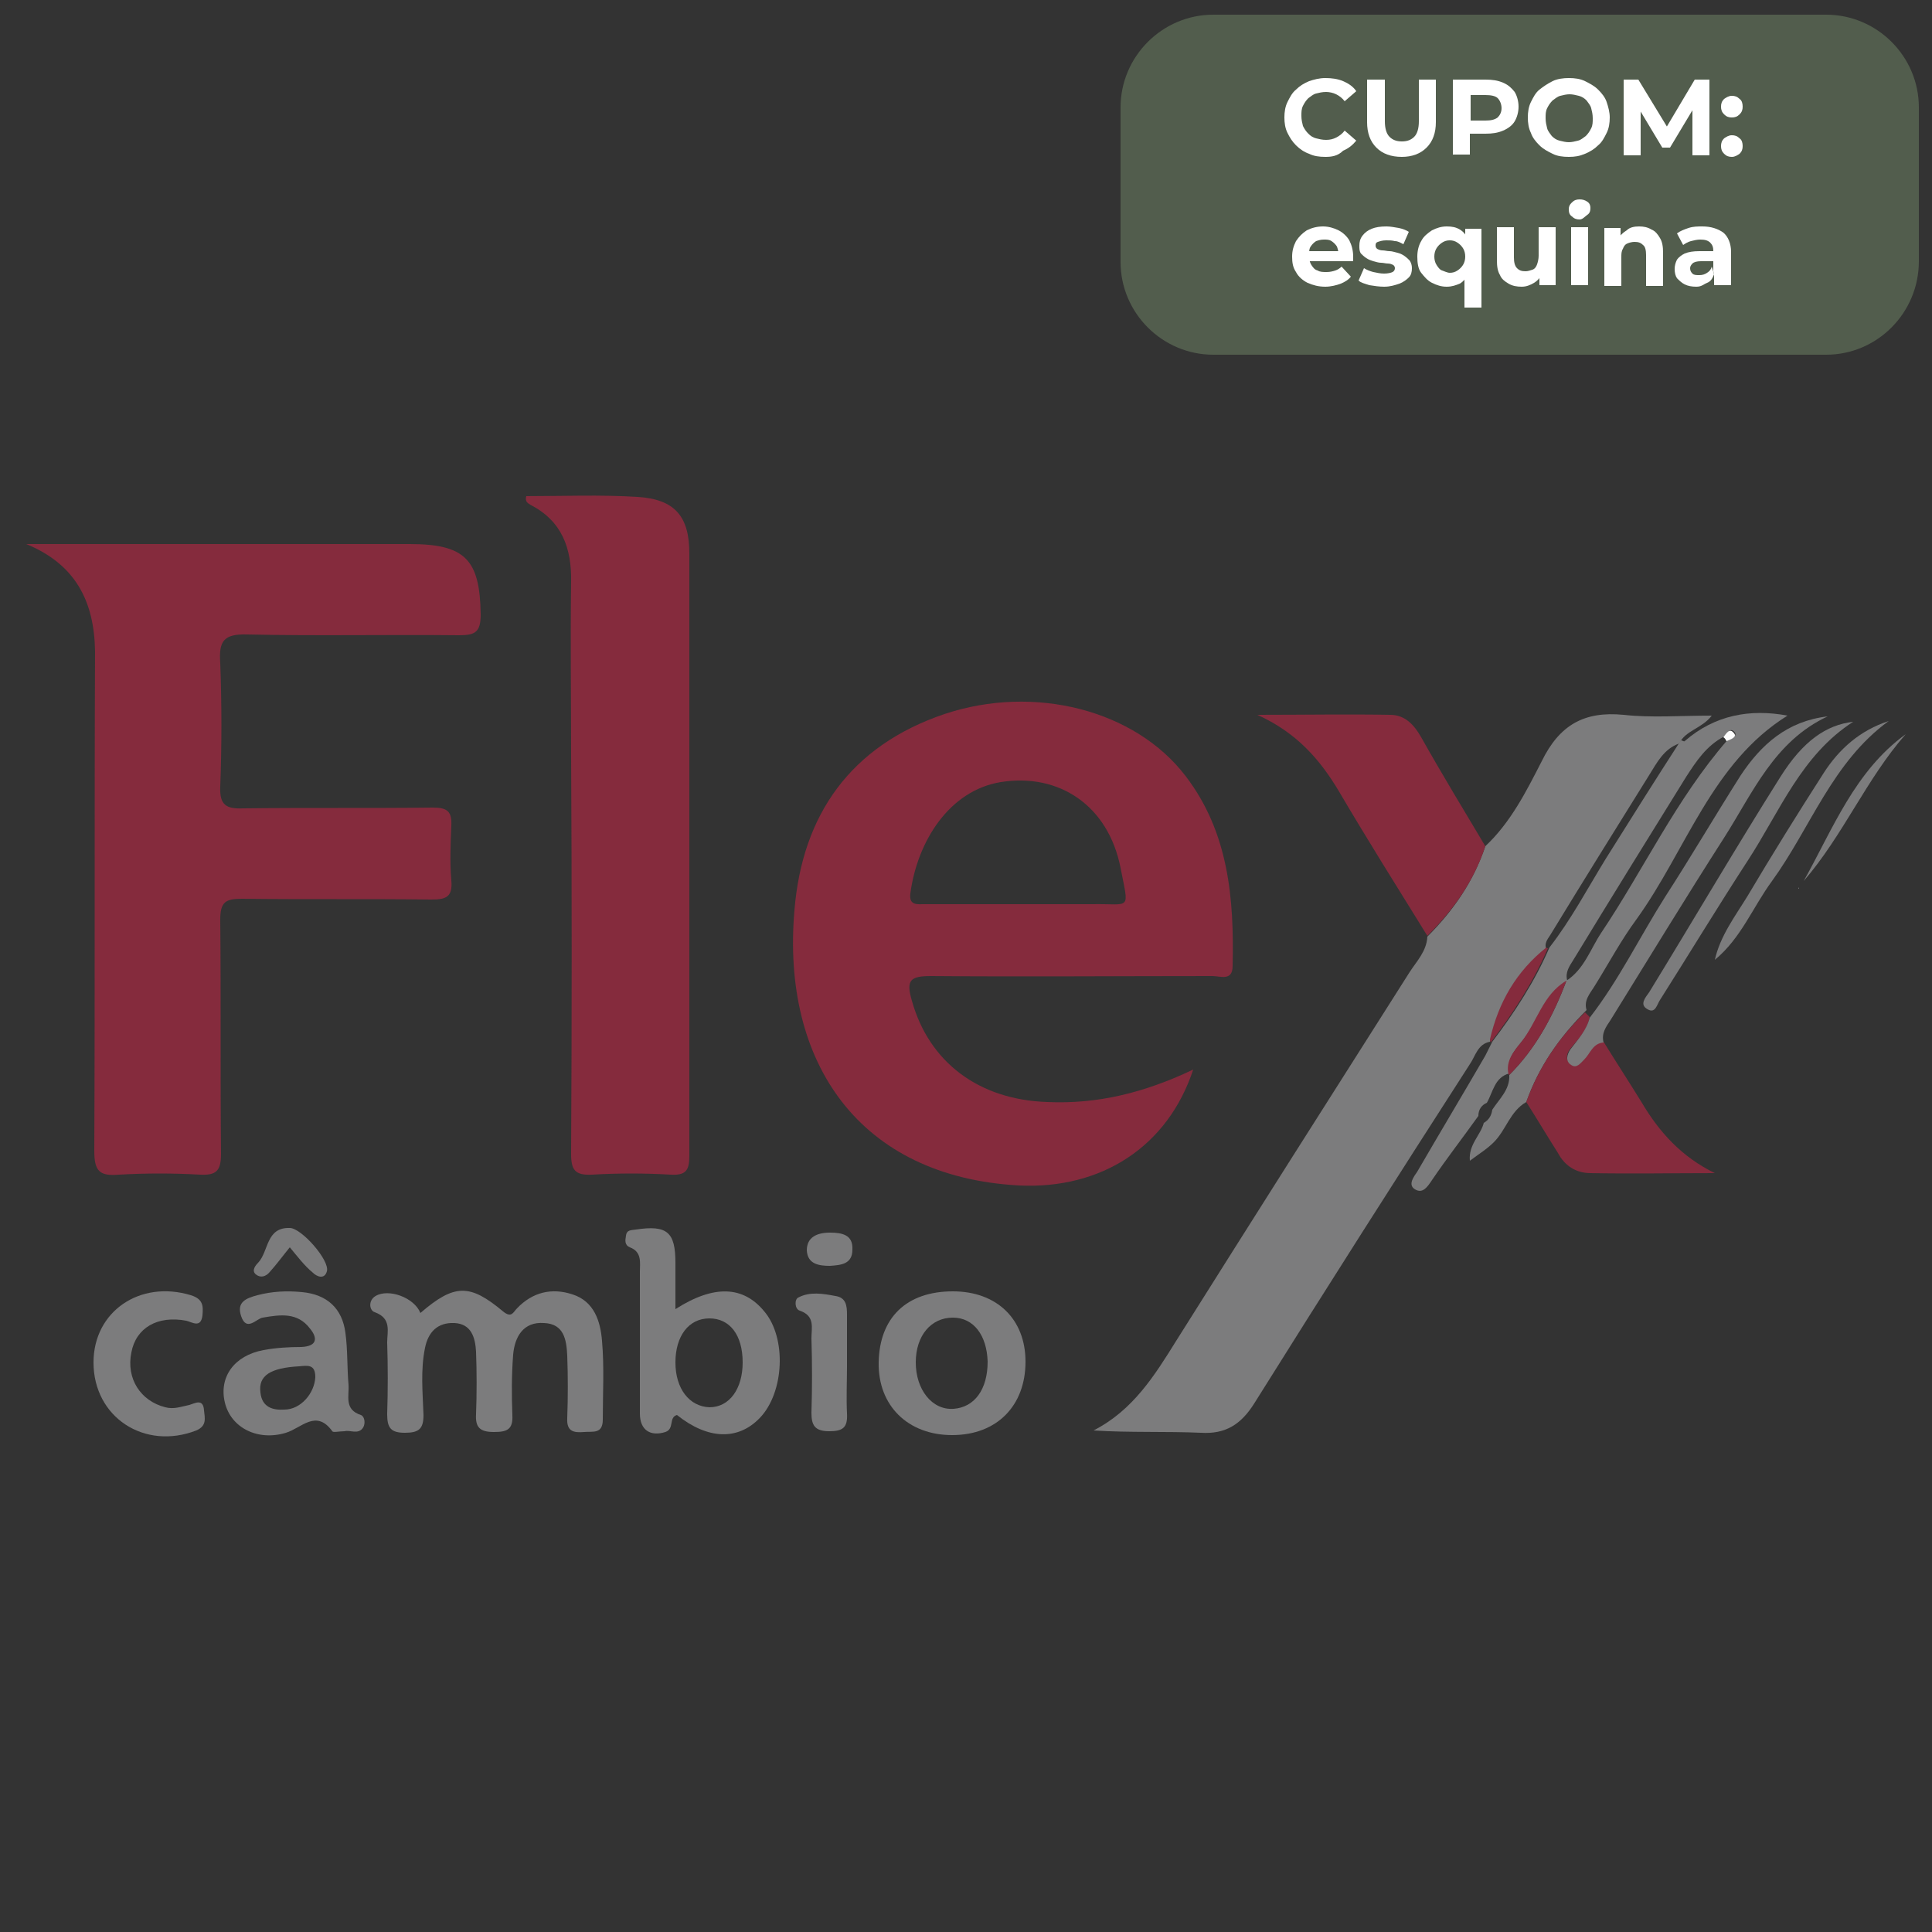 <?xml version="1.0" encoding="utf-8"?>
<!-- Generator: Adobe Illustrator 25.4.1, SVG Export Plug-In . SVG Version: 6.00 Build 0)  -->
<svg version="1.1" id="Layer_1" xmlns="http://www.w3.org/2000/svg" xmlns:xlink="http://www.w3.org/1999/xlink" x="0px" y="0px"
	 viewBox="0 0 250 250" style="enable-background:new 0 0 250 250;" xml:space="preserve">
<rect x="0" y="0" width="250" height="250" fill="#333333" stroke="none"/>
<style type="text/css">
	.st0{fill:#852B3D;}
	.st1{fill:#7C7C7D;}
	.st2{fill:#FEFEFE;}
	.st3{fill:#525D4D;}
	.st4{fill:#FFFFFF;}
</style>
<g>
	<path class="st0" d="M3.4,70.4c3.4,0,6.9,0,10.3,0c13.1,0,26.2,0,39.3,0c7.2,0,9.1,2,9.2,9.1c0,2.3-0.7,2.7-2.8,2.7
		c-9.1-0.1-18.3,0.1-27.4-0.1c-3.1-0.1-3.7,0.9-3.5,3.7c0.2,5.3,0.2,10.7,0,16c-0.1,2.4,0.8,2.9,3,2.8c8.2-0.1,16.3,0,24.5-0.1
		c1.9,0,2.5,0.5,2.4,2.4c-0.1,2.3-0.2,4.7,0,7c0.2,2.2-0.7,2.5-2.6,2.5c-8.2-0.1-16.3,0-24.5-0.1c-2.1,0-2.8,0.4-2.8,2.7
		c0.1,10.1,0,20.2,0.1,30.3c0,2.2-0.6,2.8-2.7,2.7c-3.5-0.2-7-0.2-10.5,0c-2.5,0.2-3.2-0.4-3.2-3.1c0.1-21.5,0-43.1,0.1-64.6
		C12.2,77.7,9.7,73,3.4,70.4z"/>
	<path class="st0" d="M154.4,138.4c-3.3,10-11.9,15.5-22.5,15c-20.7-1.1-30.8-15.9-29.1-35.6c1-12.4,7.3-21.3,19.4-25.4
		c11.7-3.9,24.7-0.5,31.2,8c5.6,7.3,6.3,15.9,6.1,24.6c0,2-1.6,1.3-2.6,1.3c-12.1,0-24.3,0.1-36.4,0c-2.7,0-3.3,0.5-2.5,3.2
		c2.2,7.9,8.6,12.8,17.5,13.1C142,142.9,148.1,141.4,154.4,138.4z M131.4,117c3.3,0,6.6,0,9.9,0c5.1-0.1,4.8,1,3.7-4.7
		c-1.6-8.1-8-12.3-15.5-11.1c-6.7,1.1-10.8,7.7-11.7,14.4c-0.2,1.6,0.9,1.4,1.8,1.4C123.5,117,127.4,117,131.4,117z"/>
	<path class="st1" d="M192.2,109.5c3.3-3.1,5.3-7.1,7.3-11c2.3-4.7,5.5-6.5,10.6-6c3.6,0.4,7.3,0.1,11.4,0.1
		c-1.3,1.7-3.4,1.9-4.2,3.6l0,0c-2,0.7-2.9,2.5-3.9,4.1c-4.3,6.9-8.6,13.8-12.8,20.7c-0.4,0.6-0.8,1.1-0.5,1.9
		c-3.9,3.1-6.2,7.1-7.3,11.9c-1.6,0.3-1.9,1.9-2.6,2.9c-9.4,14.6-18.7,29.2-27.9,43.9c-1.7,2.7-3.7,4-6.9,3.8
		c-4.6-0.2-9.2,0-13.9-0.3c5.1-2.6,7.9-7.1,10.7-11.6c10-15.9,20.1-31.8,30.2-47.7c0.9-1.4,2.2-2.7,2.3-4.6
		C188.1,117.8,190.7,114,192.2,109.5z"/>
	<path class="st0" d="M68.1,64.2c4.8,0,9.6-0.2,14.4,0.1c4.8,0.3,6.7,2.5,6.7,7.3c0,26,0,52,0,78c0,1.9-0.5,2.5-2.4,2.4
		c-3.4-0.2-6.8-0.2-10.2,0c-2.2,0.1-2.7-0.6-2.7-2.7c0.1-17.3,0.1-34.5,0-51.8c0-7.4-0.1-14.7,0-22.1c0.1-4.5-1.2-8-5.3-10.1
		C68.3,65.1,67.9,64.9,68.1,64.2z"/>
	<path class="st1" d="M197.5,142.6c-2.1,1.2-2.6,3.6-4.2,5.2c-0.9,0.9-1.9,1.5-3.1,2.4c-0.2-2.1,1.4-3.3,1.8-4.9
		c0.7-0.4,1-1,1.1-1.7c0.9-1.4,2.3-2.6,2.2-4.5c3.5-3.5,5.7-7.7,7.4-12.2c2.3-1.5,3.1-4.1,4.5-6.2c5.5-8.2,9.7-17.3,16.3-24.9
		c0.5-0.2,1.3-0.6,1-1c-0.6-0.8-1,0.1-1.4,0.5c-2.3,1.2-3.6,3.2-4.9,5.2c-4.9,7.9-9.8,15.8-14.6,23.7c-0.5,0.8-1.1,1.6-0.8,2.7
		c-3.1,1.8-3.8,5.4-5.9,7.9c-0.9,1.1-2,2.4-1.6,4.1c-1.9,0.5-2.1,2.4-2.9,3.8c-0.7,0.3-1.1,0.9-1.1,1.7c-2,2.8-4.1,5.5-6,8.3
		c-0.6,0.9-1.2,1.8-2.2,1.2s-0.1-1.7,0.3-2.3c2.9-5,5.9-10,8.8-15c0.3-0.6,0.6-1.2,0.9-1.8c2.9-3.8,5.5-7.8,7.4-12.2
		c2.8-3.6,4.9-7.6,7.3-11.5c3.2-5.1,6.4-10.2,9.7-15.3l0,0c0.2,0,0.4,0.2,0.5,0.1c3.9-3.4,8.5-4.2,13.3-3.3
		c-9.8,6.1-13.1,17.4-19.5,26.3c-2,2.7-3.6,5.7-5.4,8.6c-0.6,1-1.5,1.9-1.1,3.2C201.7,134.3,199.1,138.1,197.5,142.6z"/>
	<path class="st0" d="M192.2,109.5c-1.5,4.6-4.2,8.3-7.5,11.6c-3.9-6.3-7.8-12.5-11.5-18.8c-2.4-4-5.4-7.5-10.5-9.8
		c6.2,0,11.7-0.1,17.2,0c1.9,0,3.1,1.3,4,2.9C186.6,100.2,189.4,104.8,192.2,109.5z"/>
	<path class="st1" d="M54.4,169.9c4.4-3.8,6.4-3.8,10.7-0.2c1.1,0.9,1.3,0.1,1.8-0.4c2-2.1,4.5-2.7,7.2-1.8c2.8,0.9,3.6,3.5,3.8,6
		c0.3,3.4,0.1,6.8,0.1,10.2c0,1.9-1.3,1.5-2.4,1.6c-1.3,0.1-2.3,0-2.2-1.8c0.1-2.7,0.1-5.4,0-8.1c-0.1-2-0.4-4.1-3-4.2
		c-2.7-0.2-3.8,1.8-4,4.1c-0.2,2.6-0.2,5.2-0.1,7.8c0.1,1.9-0.7,2.2-2.4,2.2c-1.8,0-2.4-0.6-2.3-2.3c0.1-2.7,0.1-5.4,0-8.1
		c-0.1-1.8-0.6-3.6-2.8-3.7c-2.2-0.1-3.4,1.2-3.8,3.2c-0.6,2.9-0.3,5.8-0.2,8.7c0,1.8-0.6,2.3-2.4,2.3c-1.8,0-2.3-0.6-2.3-2.4
		c0.1-3.1,0.1-6.2,0-9.3c0-1.4,0.6-3.1-1.6-3.9c-0.7-0.2-0.9-1.5,0.1-2.1C50.3,166.7,53.6,167.9,54.4,169.9z"/>
	<path class="st1" d="M87.4,169.4c5-3.2,8.8-3,11.5,0.3c2.9,3.4,2.6,10.5-0.6,13.8c-2.8,2.9-6.7,2.8-10.7-0.4
		c-1.1,0.3-0.3,1.8-1.5,2.2c-1.9,0.6-3.3-0.2-3.3-2.4c0-6.1,0-12.2,0-18.3c0-1.2,0.3-2.6-1.3-3.2c-0.7-0.3-0.6-0.9-0.5-1.5
		c0.1-0.8,0.7-0.7,1.3-0.8c4-0.6,5.1,0.3,5.1,4.3C87.4,165.2,87.4,167.1,87.4,169.4z M96.1,176.3c0-3.6-1.7-5.7-4.3-5.7
		c-2.7,0-4.4,2.3-4.4,5.7s1.8,5.7,4.4,5.8C94.4,182.1,96.1,179.7,96.1,176.3z"/>
	<path class="st0" d="M197.5,142.6c1.6-4.5,4.2-8.3,7.6-11.6c0.2,0.2,0.4,0.4,0.6,0.6c-0.3,1.7-1.5,2.9-2.5,4.1
		c-0.5,0.6-0.7,1.5,0.1,2c0.7,0.5,1.3-0.2,1.7-0.7c0.8-0.8,1.1-2.1,2.5-2.2c1.6,2.6,3.3,5.2,4.9,7.8c2.3,3.9,5.2,7.1,9.5,9.2
		c-5.4,0-10.7,0.1-16.1,0c-1.8,0-3.3-0.9-4.2-2.6C200.2,147,198.9,144.8,197.5,142.6z"/>
	<path class="st1" d="M123.3,167.1c5.7,0,9.4,3.6,9.4,9.1c0,5.7-3.7,9.5-9.5,9.5c-5.7,0-9.6-3.8-9.5-9.4
		C113.8,170.5,117.3,167.1,123.3,167.1z M127.8,176.2c-0.1-3.4-1.8-5.7-4.5-5.7c-2.8,0-4.8,2.3-4.8,5.8s2.1,6.2,4.9,6
		C126.1,182.1,127.8,179.8,127.8,176.2z"/>
	<path class="st1" d="M44.6,185.2c-0.7,0-1.5,0.2-1.6,0c-2.1-2.9-4-0.4-6,0.2c-3.6,1.1-7.1-0.6-7.9-3.9c-0.8-3.3,1.2-6.1,5-6.8
		c1.6-0.3,3.3-0.4,4.9-0.4c2.1-0.1,2.1-1.2,1.1-2.4c-1.6-2.1-3.8-1.8-6.1-1.4c-0.8,0.1-2.1,1.9-2.8-0.2c-0.6-1.8,0.6-2.3,2.1-2.7
		c1.9-0.5,3.8-0.6,5.8-0.4c3.2,0.3,5.2,2.1,5.6,5.3c0.3,2.2,0.2,4.4,0.4,6.7c0.1,1.4-0.6,3.2,1.6,3.9c0.5,0.2,0.6,1.1,0.3,1.6
		C46.4,185.7,45.3,185,44.6,185.2z M38.7,176.8c-3.7,0.2-5.3,1.2-5,3.4c0.2,1.9,1.6,2.3,3.1,2.2c2.1,0,3.9-2.1,4-4.2
		C40.8,176.5,39.8,176.7,38.7,176.8z"/>
	<path class="st1" d="M12.1,176.3c0-6.6,6-10.7,12.6-8.7c1.6,0.5,1.6,1.4,1.5,2.6c-0.2,1.7-1.3,0.9-2.1,0.7
		c-3.7-0.7-6.5,0.9-7.1,4.1c-0.7,3.4,1.2,6.3,4.4,7.1c1.1,0.3,2.1-0.1,3.1-0.3c0.7-0.2,1.8-0.9,1.9,0.7c0.1,1,0.4,2-1,2.6
		C18.7,187.7,12.1,183.4,12.1,176.3z"/>
	<path class="st1" d="M207.5,134.9c-1.4,0.1-1.7,1.4-2.5,2.2c-0.5,0.5-1,1.2-1.7,0.7c-0.8-0.5-0.5-1.4-0.1-2c1-1.3,2.1-2.5,2.5-4.1
		c3.8-4.9,6.5-10.5,9.8-15.7c3.3-5.1,6.4-10.4,9.7-15.6c2.7-4.1,6.1-7.1,11.3-7.7c-6.9,3.2-9.7,9.9-13.4,15.7
		c-5,7.8-9.8,15.7-14.7,23.6C207.8,132.9,207.2,133.7,207.5,134.9z"/>
	<path class="st1" d="M239.8,93.4c-6.7,4.3-9.5,11.6-13.6,17.9c-3.9,6-7.6,12.1-11.4,18.1c-0.4,0.6-0.6,1.8-1.6,1.2
		c-1.1-0.6-0.3-1.5,0.2-2.2c5.7-9.3,11.2-18.7,17-27.9C233.3,95.9,236.3,93.8,239.8,93.4z"/>
	<path class="st1" d="M109.6,176.8c0,2-0.1,4.1,0,6.1c0.1,1.8-0.5,2.3-2.3,2.3c-1.9,0-2.3-0.8-2.3-2.4c0.1-3.2,0.1-6.4,0-9.6
		c0-1.4,0.5-2.9-1.5-3.6c-0.7-0.2-0.7-1.5-0.2-1.7c1.5-0.8,3.2-0.5,4.8-0.2c1.4,0.2,1.5,1.3,1.5,2.4
		C109.6,172.4,109.6,174.6,109.6,176.8L109.6,176.8z"/>
	<path class="st1" d="M244.4,93.3c-7.3,5.3-10.1,13.8-15.1,20.7c-2.5,3.4-4,7.4-7.4,10.2c0.7-3.1,2.6-5.6,4.2-8.2
		c3.2-5.4,6.5-10.7,9.9-16C238,96.9,240.7,94.5,244.4,93.3z"/>
	<path class="st1" d="M233.4,114c3.8-6.8,6.6-14.2,13.2-19C241.5,100.8,238.5,108.1,233.4,114z"/>
	<path class="st1" d="M37.5,161.4c-0.9,1.1-1.7,2.2-2.6,3.2c-0.5,0.6-1.2,0.8-1.8,0.3s0-1.2,0.3-1.5c1.4-1.5,1-4.6,4.1-4.5
		c1.5,0,5.2,4.2,4.8,5.6c-0.3,1.1-1.3,0.7-1.8,0.2C39.4,163.8,38.5,162.6,37.5,161.4z"/>
	<path class="st1" d="M107.4,159.5c1.6,0,3,0.3,2.9,2.2c0,1.9-1.5,2-2.9,2.1c-1.4,0-2.9-0.2-3-2
		C104.4,160.1,105.7,159.5,107.4,159.5z"/>
	<path class="st0" d="M200.3,122.7c-1.9,4.4-4.5,8.4-7.4,12.2c0-0.1-0.1-0.2-0.1-0.4c1.1-4.8,3.4-8.8,7.3-11.9
		C200.1,122.7,200.3,122.7,200.3,122.7z"/>
	<polygon class="st1" points="232.8,114.8 232.8,115 232.7,115 	"/>
	<path class="st0" d="M202.7,126.9c-1.7,4.5-3.9,8.7-7.4,12.2l-0.1-0.1c-0.4-1.7,0.7-3,1.6-4.1C198.9,132.3,199.6,128.7,202.7,126.9
		L202.7,126.9z"/>
	<path class="st2" d="M223,95.4c0.4-0.5,0.8-1.3,1.4-0.5c0.4,0.5-0.5,0.8-1,1C223.3,95.7,223.2,95.5,223,95.4z"/>
</g>
<path class="st3" d="M236.3,45.9h-79.3c-6.6,0-12-5.4-12-12V13.9c0-6.6,5.4-12,12-12h79.3c6.6,0,12,5.4,12,12v19.9
	C248.3,40.5,242.9,45.9,236.3,45.9z"/>
<g>
	<path class="st4" d="M171.5,20.3c-0.8,0-1.5-0.1-2.1-0.4c-0.6-0.2-1.2-0.6-1.7-1.1c-0.5-0.5-0.8-1-1.1-1.6c-0.3-0.6-0.4-1.3-0.4-2
		s0.1-1.4,0.4-2c0.3-0.6,0.6-1.2,1.1-1.6c0.5-0.5,1-0.8,1.7-1.1c0.6-0.2,1.3-0.4,2.1-0.4c0.8,0,1.6,0.1,2.3,0.4
		c0.7,0.3,1.3,0.7,1.7,1.3l-1.5,1.3c-0.3-0.4-0.7-0.7-1.1-0.9c-0.4-0.2-0.9-0.3-1.3-0.3c-0.5,0-0.9,0.1-1.3,0.2s-0.7,0.4-1,0.6
		c-0.3,0.3-0.5,0.6-0.7,1c-0.2,0.4-0.2,0.8-0.2,1.3s0.1,0.9,0.2,1.3c0.2,0.4,0.4,0.7,0.7,1c0.3,0.3,0.6,0.5,1,0.6s0.8,0.2,1.3,0.2
		c0.5,0,0.9-0.1,1.3-0.3c0.4-0.2,0.8-0.5,1.1-0.9l1.5,1.3c-0.5,0.6-1,1-1.7,1.3C173.1,20.2,172.3,20.3,171.5,20.3z"/>
	<path class="st4" d="M181.4,20.3c-1.4,0-2.5-0.4-3.3-1.2c-0.8-0.8-1.2-1.9-1.2-3.3v-5.5h2.3v5.4c0,0.9,0.2,1.6,0.6,2
		s0.9,0.6,1.6,0.6c0.7,0,1.2-0.2,1.6-0.6s0.6-1.1,0.6-2v-5.4h2.2v5.5c0,1.4-0.4,2.5-1.2,3.3C183.8,19.9,182.7,20.3,181.4,20.3z"/>
	<path class="st4" d="M188,20.1v-9.8h4.2c0.9,0,1.6,0.1,2.3,0.4s1.1,0.7,1.5,1.2c0.3,0.5,0.5,1.2,0.5,1.9c0,0.7-0.2,1.4-0.5,1.9
		c-0.3,0.5-0.8,0.9-1.5,1.2s-1.4,0.4-2.3,0.4h-3l1-1v3.7H188z M190.3,16.7l-1-1.1h2.9c0.7,0,1.2-0.1,1.6-0.4
		c0.3-0.3,0.5-0.7,0.5-1.2c0-0.5-0.2-1-0.5-1.3c-0.3-0.3-0.9-0.4-1.6-0.4h-2.9l1-1.1V16.7z"/>
	<path class="st4" d="M203,20.3c-0.8,0-1.5-0.1-2.1-0.4s-1.2-0.6-1.7-1.1c-0.5-0.5-0.9-1-1.1-1.6c-0.3-0.6-0.4-1.3-0.4-2
		s0.1-1.4,0.4-2s0.6-1.2,1.1-1.6s1.1-0.8,1.7-1.1s1.4-0.4,2.1-0.4c0.8,0,1.5,0.1,2.1,0.4s1.2,0.6,1.7,1.1s0.9,1,1.1,1.6
		s0.4,1.3,0.4,2c0,0.7-0.1,1.4-0.4,2s-0.6,1.2-1.1,1.6c-0.5,0.5-1,0.8-1.7,1.1S203.8,20.3,203,20.3z M203,18.4
		c0.4,0,0.8-0.1,1.2-0.2s0.7-0.4,1-0.6c0.3-0.3,0.5-0.6,0.7-1s0.2-0.8,0.2-1.3s-0.1-0.9-0.2-1.3s-0.4-0.7-0.6-1
		c-0.3-0.3-0.6-0.5-1-0.6s-0.8-0.2-1.2-0.2s-0.8,0.1-1.2,0.2c-0.4,0.1-0.7,0.4-1,0.6c-0.3,0.3-0.5,0.6-0.7,1s-0.2,0.8-0.2,1.3
		c0,0.5,0.1,0.9,0.2,1.3s0.4,0.7,0.6,1c0.3,0.3,0.6,0.5,1,0.6C202.2,18.3,202.6,18.4,203,18.4z"/>
	<path class="st4" d="M210.1,20.1v-9.8h1.9l4.2,6.9h-1l4.1-6.9h1.9l0,9.8H219l0-6.5h0.4l-3.3,5.5h-1l-3.3-5.5h0.5v6.5H210.1z"/>
	<path class="st4" d="M224.1,15.2c-0.4,0-0.7-0.1-1-0.4c-0.3-0.3-0.4-0.6-0.4-1c0-0.4,0.1-0.7,0.4-1c0.3-0.2,0.6-0.4,1-0.4
		c0.4,0,0.7,0.1,1,0.4c0.3,0.2,0.4,0.6,0.4,1c0,0.4-0.1,0.7-0.4,1C224.8,15.1,224.5,15.2,224.1,15.2z M224.1,20.3
		c-0.4,0-0.7-0.1-1-0.4c-0.3-0.3-0.4-0.6-0.4-1s0.1-0.7,0.4-1c0.3-0.2,0.6-0.4,1-0.4c0.4,0,0.7,0.1,1,0.4c0.3,0.2,0.4,0.6,0.4,1
		s-0.1,0.7-0.4,1C224.8,20.1,224.5,20.3,224.1,20.3z"/>
	<path class="st4" d="M171.5,37.1c-0.9,0-1.6-0.2-2.3-0.5c-0.6-0.3-1.2-0.8-1.5-1.4c-0.4-0.6-0.5-1.2-0.5-2c0-0.8,0.2-1.4,0.5-2
		c0.4-0.6,0.8-1,1.4-1.4c0.6-0.3,1.3-0.5,2.1-0.5c0.7,0,1.4,0.2,2,0.5c0.6,0.3,1.1,0.8,1.4,1.3c0.3,0.6,0.5,1.3,0.5,2.1
		c0,0.1,0,0.2,0,0.3c0,0.1,0,0.2,0,0.3H169v-1.3h5l-0.8,0.4c0-0.4-0.1-0.7-0.2-1c-0.2-0.3-0.4-0.5-0.7-0.7c-0.3-0.2-0.6-0.2-1-0.2
		s-0.7,0.1-1,0.2c-0.3,0.2-0.5,0.4-0.7,0.7c-0.2,0.3-0.2,0.6-0.2,1v0.3c0,0.4,0.1,0.8,0.3,1.1c0.2,0.3,0.4,0.6,0.8,0.7
		c0.3,0.2,0.7,0.2,1.2,0.2c0.4,0,0.8-0.1,1.1-0.2c0.3-0.1,0.6-0.3,0.8-0.5l1.2,1.3c-0.3,0.4-0.8,0.7-1.3,0.9S172.2,37.1,171.5,37.1z
		"/>
	<path class="st4" d="M179.1,37.1c-0.6,0-1.3-0.1-1.9-0.2c-0.6-0.2-1.1-0.3-1.4-0.6l0.7-1.6c0.3,0.2,0.8,0.4,1.2,0.5
		c0.5,0.1,0.9,0.2,1.4,0.2c0.5,0,0.9-0.1,1.1-0.2c0.2-0.1,0.3-0.3,0.3-0.5c0-0.2-0.1-0.3-0.2-0.4c-0.2-0.1-0.4-0.2-0.7-0.2
		c-0.3,0-0.6-0.1-0.9-0.1c-0.3,0-0.6-0.1-1-0.2c-0.3-0.1-0.6-0.2-0.9-0.4c-0.3-0.2-0.5-0.4-0.7-0.6c-0.2-0.3-0.2-0.6-0.2-1
		c0-0.5,0.1-0.9,0.4-1.3c0.3-0.4,0.7-0.7,1.2-0.9c0.5-0.2,1.1-0.3,1.9-0.3c0.5,0,1,0.1,1.6,0.2c0.5,0.1,1,0.3,1.3,0.5l-0.7,1.6
		c-0.4-0.2-0.7-0.4-1.1-0.4c-0.4-0.1-0.7-0.1-1.1-0.1c-0.5,0-0.8,0.1-1.1,0.2s-0.3,0.3-0.3,0.5c0,0.2,0.1,0.3,0.2,0.4
		c0.2,0.1,0.4,0.2,0.7,0.2s0.6,0.1,0.9,0.1c0.3,0,0.6,0.1,1,0.2s0.6,0.2,0.9,0.4c0.3,0.2,0.5,0.4,0.7,0.6c0.2,0.3,0.3,0.6,0.3,1
		c0,0.5-0.1,0.9-0.4,1.2s-0.7,0.6-1.2,0.8C180.5,36.9,179.9,37.1,179.1,37.1z"/>
	<path class="st4" d="M187.2,37.1c-0.7,0-1.3-0.2-1.9-0.5s-1-0.8-1.4-1.3s-0.5-1.3-0.5-2.1c0-0.8,0.2-1.5,0.5-2
		c0.3-0.6,0.8-1,1.4-1.4c0.6-0.3,1.2-0.5,1.9-0.5c0.7,0,1.2,0.1,1.7,0.4c0.5,0.3,0.8,0.7,1.1,1.3c0.3,0.6,0.4,1.3,0.4,2.2
		c0,0.9-0.1,1.6-0.4,2.2c-0.3,0.6-0.6,1-1.1,1.3C188.4,36.9,187.9,37.1,187.2,37.1z M187.6,35.3c0.4,0,0.7-0.1,1-0.3
		c0.3-0.2,0.5-0.4,0.7-0.7c0.2-0.3,0.3-0.7,0.3-1.1c0-0.4-0.1-0.8-0.3-1.1c-0.2-0.3-0.4-0.5-0.7-0.7c-0.3-0.2-0.6-0.3-1-0.3
		c-0.4,0-0.7,0.1-1,0.3s-0.5,0.4-0.7,0.7c-0.2,0.3-0.3,0.7-0.3,1.1c0,0.4,0.1,0.8,0.3,1.1c0.2,0.3,0.4,0.6,0.7,0.7
		S187.3,35.3,187.6,35.3z M189.5,39.7v-4.2l0.1-2.2l0-2.2v-1.5h2.1v10.2H189.5z"/>
	<path class="st4" d="M196.9,37.1c-0.6,0-1.2-0.1-1.7-0.4s-0.9-0.6-1.1-1.1c-0.3-0.5-0.4-1.1-0.4-1.9v-4.3h2.2v3.9
		c0,0.6,0.1,1.1,0.4,1.4c0.3,0.3,0.6,0.4,1.1,0.4c0.3,0,0.6-0.1,0.9-0.2c0.3-0.1,0.5-0.4,0.6-0.7s0.2-0.7,0.2-1.1v-3.7h2.2v7.5h-2.1
		v-2.1l0.4,0.6c-0.3,0.5-0.6,0.9-1.1,1.2C198,36.9,197.5,37.1,196.9,37.1z"/>
	<path class="st4" d="M204.4,28.4c-0.4,0-0.7-0.1-1-0.4c-0.3-0.2-0.4-0.5-0.4-0.9s0.1-0.6,0.4-0.9s0.6-0.4,1-0.4
		c0.4,0,0.7,0.1,1,0.3s0.4,0.5,0.4,0.8c0,0.4-0.1,0.7-0.4,0.9S204.8,28.4,204.4,28.4z M203.3,36.9v-7.5h2.2v7.5H203.3z"/>
	<path class="st4" d="M212.1,29.3c0.6,0,1.1,0.1,1.6,0.4c0.5,0.2,0.8,0.6,1.1,1.1c0.3,0.5,0.4,1.1,0.4,1.9v4.3H213v-4
		c0-0.6-0.1-1.1-0.4-1.3c-0.3-0.3-0.6-0.4-1.1-0.4c-0.3,0-0.7,0.1-0.9,0.2c-0.3,0.1-0.5,0.4-0.6,0.7c-0.2,0.3-0.2,0.7-0.2,1.1v3.7
		h-2.2v-7.5h2.1v2.1l-0.4-0.6c0.3-0.5,0.7-0.9,1.2-1.2C210.9,29.4,211.5,29.3,212.1,29.3z"/>
	<path class="st4" d="M219.5,37.1c-0.6,0-1.1-0.1-1.5-0.3c-0.4-0.2-0.7-0.5-1-0.8c-0.2-0.3-0.3-0.7-0.3-1.2c0-0.4,0.1-0.8,0.3-1.2
		c0.2-0.3,0.6-0.6,1-0.8c0.5-0.2,1.1-0.3,1.9-0.3h2v1.3h-1.8c-0.5,0-0.9,0.1-1.1,0.3s-0.3,0.4-0.3,0.6c0,0.3,0.1,0.5,0.3,0.7
		c0.2,0.2,0.5,0.2,0.9,0.2c0.4,0,0.7-0.1,1-0.3c0.3-0.2,0.5-0.4,0.6-0.8l0.3,1c-0.2,0.5-0.4,0.9-0.9,1.1S220.2,37.1,219.5,37.1z
		 M221.8,36.9v-1.5l-0.1-0.3v-2.6c0-0.5-0.1-0.8-0.4-1.1c-0.3-0.3-0.7-0.4-1.3-0.4c-0.4,0-0.8,0.1-1.2,0.2c-0.4,0.1-0.7,0.3-1,0.5
		l-0.8-1.5c0.4-0.3,0.9-0.5,1.5-0.7c0.6-0.2,1.2-0.2,1.8-0.2c1.1,0,2,0.3,2.7,0.8c0.6,0.5,1,1.4,1,2.5v4.3H221.8z"/>
</g>
</svg>
